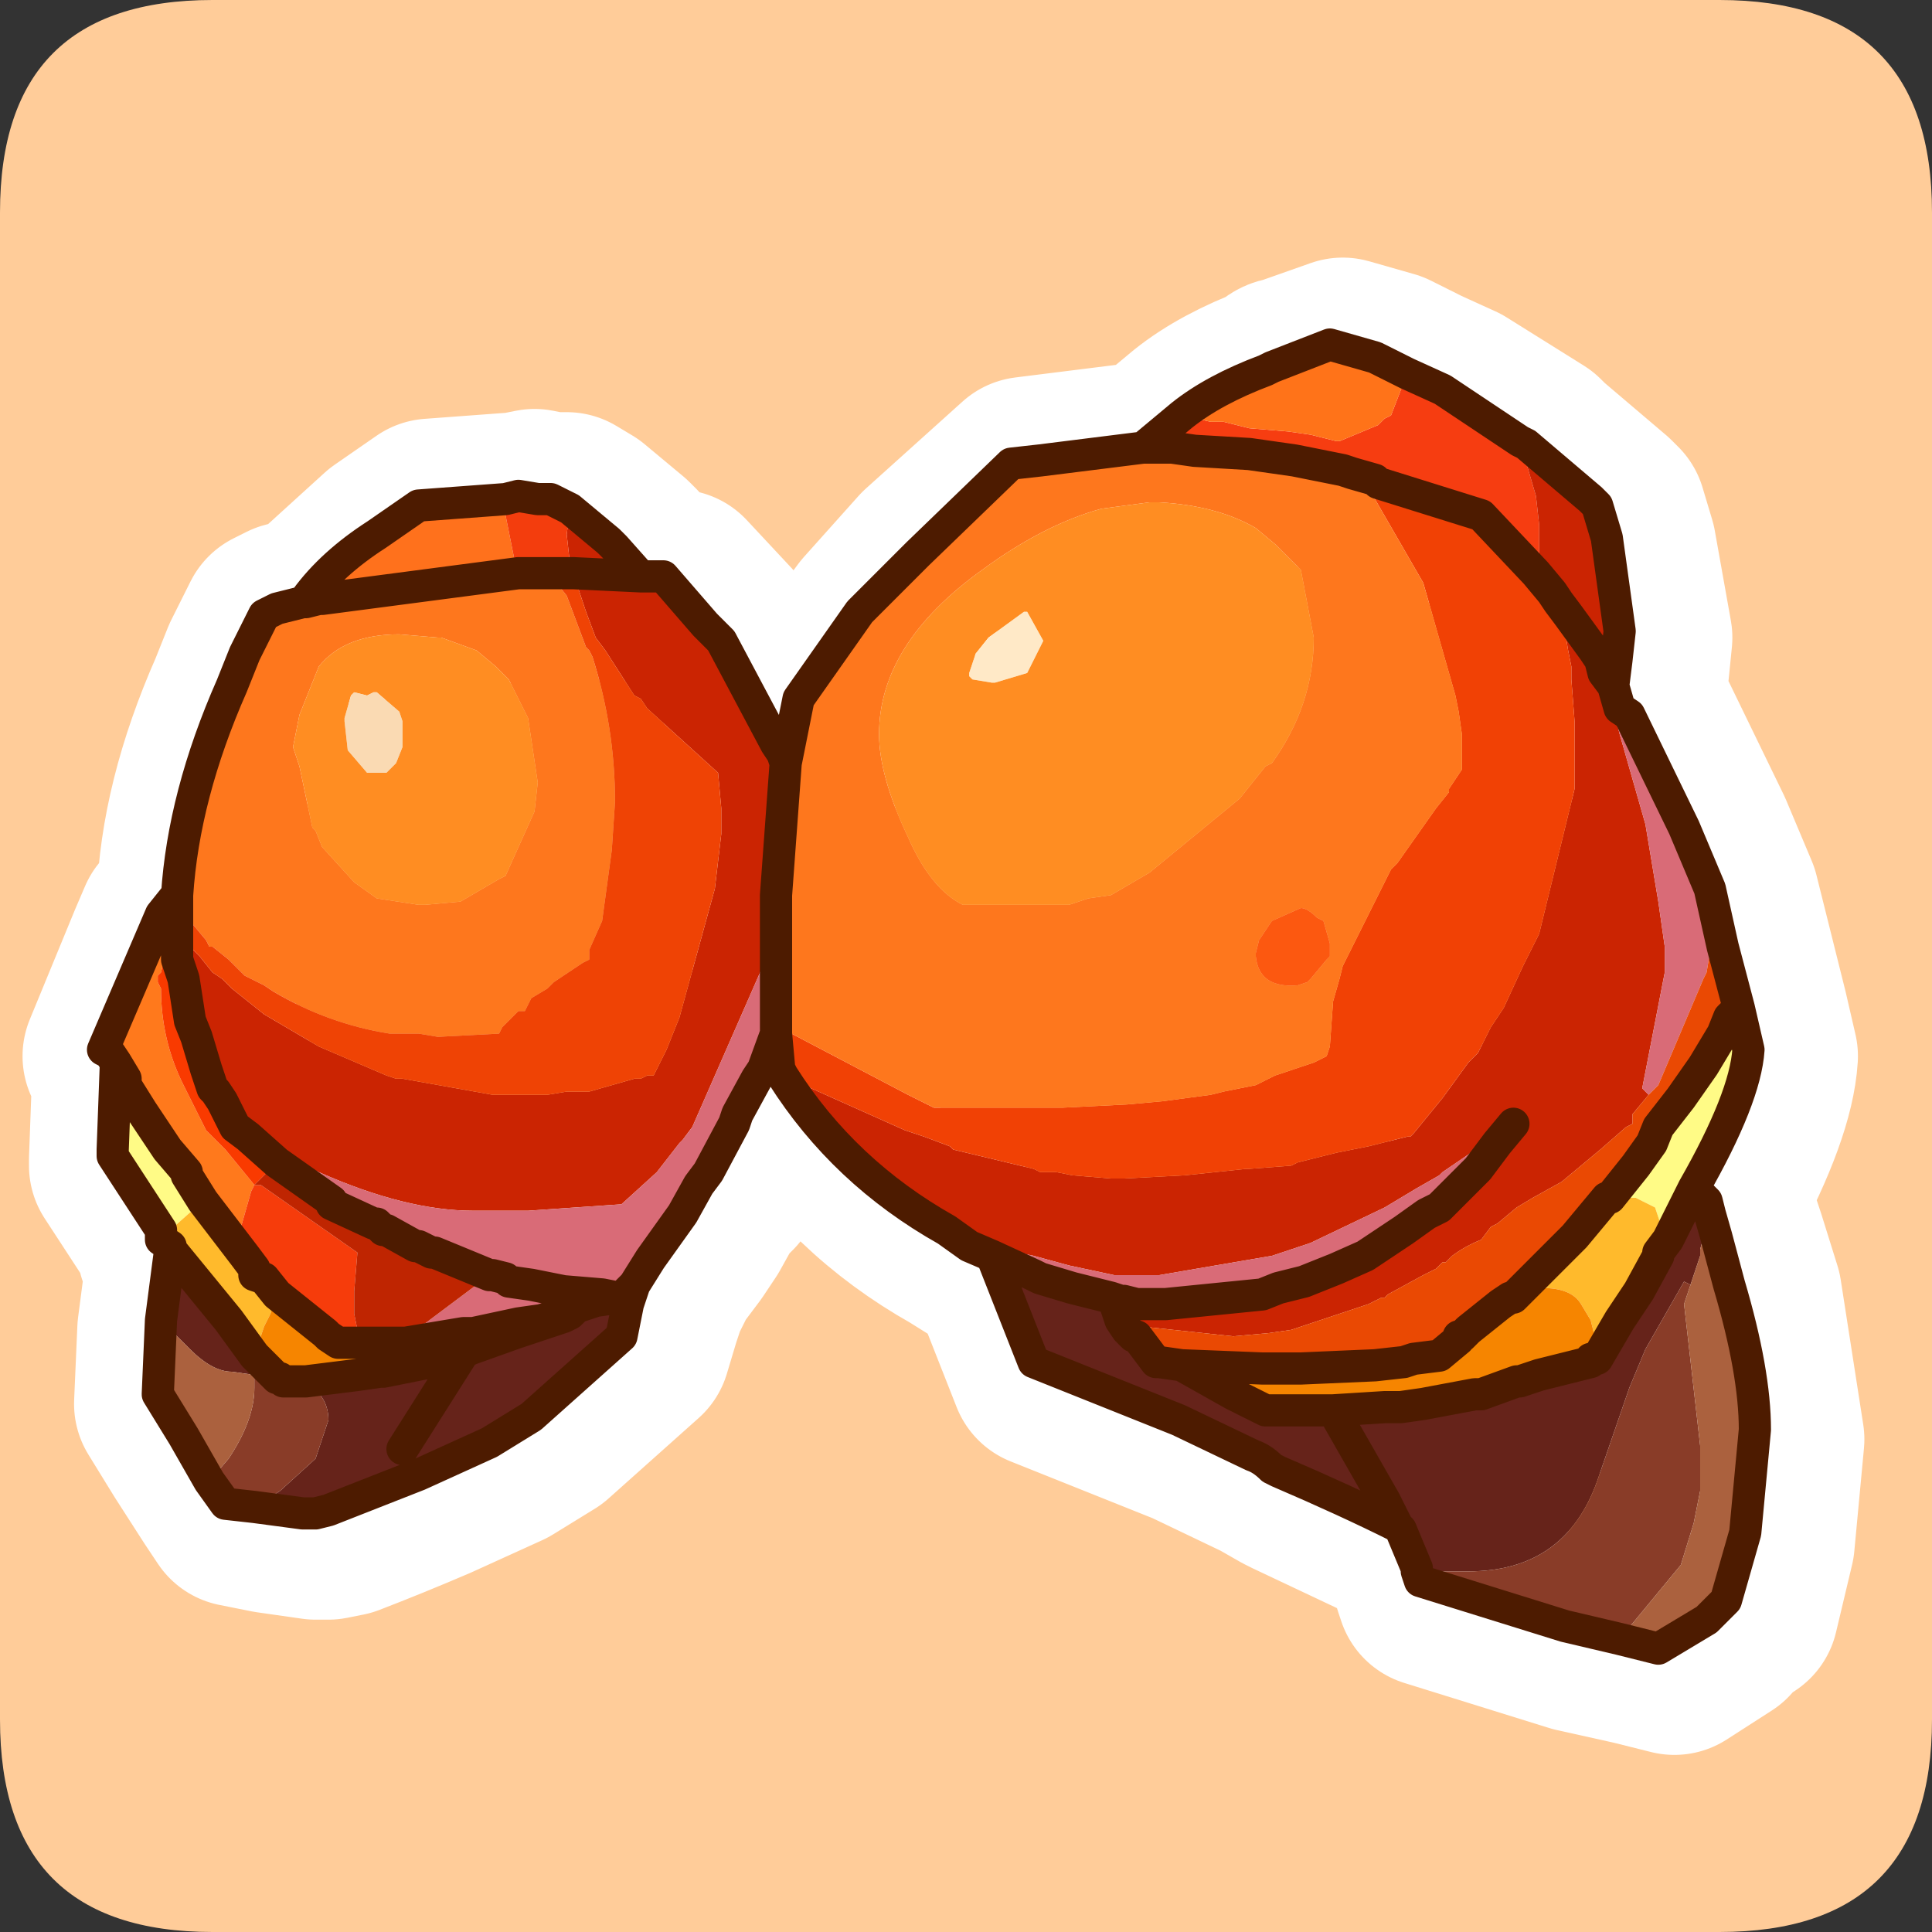 <?xml version="1.0" encoding="UTF-8" standalone="no"?>
<svg xmlns:ffdec="https://www.free-decompiler.com/flash" xmlns:xlink="http://www.w3.org/1999/xlink" ffdec:objectType="frame" height="30.0px" width="30.0px" xmlns="http://www.w3.org/2000/svg">
  <rect width="100%" height="100%" fill="#333333" stroke="none"/>
  <g transform="matrix(1.0, 0.0, 0.0, 1.0, 0.0, 0.0)">
    <use ffdec:characterId="1" height="30.0" transform="matrix(1.0, 0.0, 0.0, 1.0, 0.0, 0.0)" width="30.0" xlink:href="#shape0"/>
  </g>
  <defs>
    <g id="shape0" transform="matrix(1.0, 0.0, 0.0, 1.0, 0.0, 0.0)">
      <path d="M0.0 0.0 L30.0 0.0 30.0 30.0 0.0 30.0 0.0 0.0" fill="#33cc66" fill-opacity="0.0" fill-rule="evenodd" stroke="none"/>
      <path d="M26.7 0.0 Q30.0 0.0 30.0 3.3 L30.0 26.7 Q30.0 30.0 26.7 30.0 L3.3 30.0 Q0.0 30.0 0.0 26.7 L0.0 3.3 Q0.0 0.0 3.3 0.0 L26.7 0.0" fill="#ffcc99" fill-rule="evenodd" stroke="none"/>
      <path d="M22.6 6.2 L23.8 6.95 23.9 7.05 24.9 7.9 25.0 8.0 25.15 8.5 25.4 9.9 25.35 10.4 25.3 10.8 25.4 11.1 25.5 11.25 26.35 13.0 26.75 13.95 27.2 15.75 27.35 16.4 Q27.3 17.2 26.55 18.6 L26.7 18.75 26.75 19.0 26.85 19.3 27.1 20.1 27.45 22.35 27.3 23.95 27.05 25.0 26.75 25.2 26.7 25.3 26.0 25.75 25.4 25.6 24.5 25.4 22.25 24.7 22.2 24.55 22.2 24.5 21.95 23.9 21.9 23.85 20.1 23.0 20.0 22.95 19.65 22.75 18.5 22.2 16.25 21.3 15.6 19.65 15.3 19.5 14.9 19.25 Q13.3 18.35 12.4 16.85 L12.35 16.75 12.25 16.2 12.05 16.75 11.95 16.9 11.65 17.45 11.6 17.55 11.25 18.35 11.05 18.55 10.8 19.0 10.6 19.3 10.3 19.7 10.1 20.1 10.0 20.4 9.85 20.9 8.45 22.15 7.8 22.55 6.7 23.05 Q6.0 23.35 5.35 23.6 L5.1 23.65 4.9 23.65 4.2 23.55 3.7 23.45 3.5 23.15 3.05 22.45 2.65 21.8 2.7 20.65 2.85 19.5 2.7 19.4 2.7 19.25 1.95 18.1 1.95 18.0 2.0 16.65 1.9 16.5 1.85 16.4 2.55 14.7 2.7 14.35 2.95 14.05 3.0 14.0 Q3.05 12.5 3.8 10.8 L4.0 10.3 4.3 9.7 4.5 9.6 4.9 9.5 4.95 9.45 6.05 8.45 6.7 8.0 8.05 7.9 8.3 7.85 8.55 7.9 8.8 7.9 9.05 8.05 9.65 8.55 9.75 8.65 10.15 9.1 10.5 9.1 11.2 9.85 11.4 10.1 12.25 11.65 12.4 11.85 12.45 12.0 12.6 11.0 13.6 9.65 14.45 8.7 15.95 7.35 16.35 7.3 17.95 7.1 18.55 6.6 Q19.05 6.2 19.85 5.9 19.9 5.8 20.0 5.8 L20.85 5.5 21.55 5.7 22.05 5.95 22.6 6.2 M17.95 7.1 L18.15 7.1 18.4 7.1 18.8 7.15 19.6 7.2 20.3 7.3 21.05 7.45 21.25 7.5 21.55 7.55 21.6 7.65 23.2 8.1 24.1 9.05 24.3 9.3 24.4 9.5 24.55 9.7 24.95 10.25 25.05 10.4 25.1 10.6 25.3 10.8 M23.7 17.55 L23.45 17.9 23.3 18.1 23.15 18.3 22.7 18.7 22.6 18.85 22.55 18.9 22.4 19.0 22.0 19.25 21.4 19.65 20.95 19.85 20.45 20.05 20.1 20.15 19.8 20.25 18.35 20.4 17.95 20.4 17.85 20.4 17.65 20.35 17.5 20.35 17.65 20.65 17.75 20.8 17.8 20.9 17.85 20.9 18.15 21.3 18.25 21.3 18.55 21.35 19.8 21.4 20.05 21.4 20.35 21.4 20.4 21.4 21.55 21.35 22.0 21.3 22.15 21.25 22.55 21.2 22.85 20.95 22.85 20.9 22.95 20.9 23.05 20.8 23.55 20.4 23.65 20.3 23.7 20.3 23.9 20.1 24.55 19.45 24.7 19.3 25.15 18.7 25.2 18.7 25.6 18.25 25.9 17.9 26.0 17.65 26.3 17.2 26.65 16.7 26.95 16.2 27.1 15.95 27.2 15.75 M26.55 18.6 L26.1 19.4 26.0 19.6 26.0 19.65 25.65 20.2 25.4 20.65 25.0 21.25 24.9 21.25 24.9 21.3 24.15 21.5 23.8 21.6 23.75 21.6 23.2 21.8 23.1 21.8 22.35 21.95 21.95 22.0 21.75 22.0 20.9 22.05 21.75 23.4 21.9 23.85 M10.15 9.1 L9.1 9.05 8.85 9.05 8.7 9.05 8.6 9.05 8.5 9.05 8.3 9.05 5.2 9.45 5.15 9.45 4.95 9.5 4.9 9.5 M2.0 16.65 L2.15 16.9 2.15 16.95 2.45 17.4 2.8 18.0 3.1 18.35 3.1 18.4 3.35 18.75 4.0 19.65 4.2 19.9 4.3 20.0 4.5 20.25 5.3 20.85 5.35 20.9 5.45 21.0 5.55 21.0 5.7 21.0 5.85 21.0 6.1 21.0 6.15 21.0 6.55 21.0 7.15 20.9 7.4 20.85 7.55 20.85 8.3 20.7 8.6 20.65 Q8.7 20.6 8.95 20.5 L9.05 20.5 9.15 20.45 9.5 20.35 9.8 20.3 9.55 20.25 8.95 20.2 8.45 20.1 8.1 20.05 8.05 20.0 7.85 19.9 7.8 19.9 6.9 19.6 6.7 19.5 6.65 19.5 6.2 19.25 6.15 19.25 5.4 18.85 5.4 18.75 4.5 18.15 4.1 17.8 3.85 17.65 3.75 17.45 3.7 17.35 3.65 17.25 3.6 17.1 3.55 17.05 3.4 16.75 3.25 16.25 3.15 16.0 3.05 15.35 3.0 15.05 3.0 14.85 3.0 14.7 3.0 14.6 3.0 14.4 3.0 14.2 3.0 14.0 M6.5 22.65 L7.4 21.1 6.9 21.3 6.65 21.35 6.15 21.45 6.1 21.45 5.75 21.5 4.95 21.6 4.9 21.6 4.6 21.6 4.55 21.55 4.5 21.55 4.45 21.5 4.2 21.2 3.75 20.65 2.85 19.55 2.85 19.5 M10.1 20.1 L9.9 20.25 9.9 20.3 9.8 20.3 9.9 20.25 M9.05 20.5 L8.95 20.6 8.65 20.7 8.25 20.85 7.5 21.05 7.4 21.1 M12.25 16.2 L12.25 16.05 12.25 15.15 12.25 14.75 12.25 14.0 12.45 12.0 M15.6 19.65 L16.25 19.9 16.35 20.0 16.85 20.15 17.45 20.3 17.65 20.35 17.7 20.35 17.85 20.4 M20.9 22.05 L20.8 22.05 20.5 22.05 20.35 22.05 20.2 22.05 19.85 22.05 19.4 21.8 18.55 21.35 M17.45 20.3 L17.5 20.35" fill="none" stroke="#ffffff" stroke-linecap="round" stroke-linejoin="round" stroke-width="3.0"/>
      <path d="M21.85 5.8 L22.4 6.05 23.6 6.85 23.85 7.7 23.9 8.15 23.9 8.65 23.9 8.7 23.85 8.9 23.0 8.0 21.4 7.5 21.35 7.45 21.0 7.35 20.85 7.3 20.1 7.15 19.4 7.05 18.55 7.0 18.2 6.95 17.95 6.95 17.75 6.95 18.35 6.45 18.8 6.55 18.85 6.55 19.0 6.55 19.4 6.65 20.0 6.7 20.35 6.75 20.75 6.85 20.8 6.85 21.4 6.6 21.5 6.5 21.6 6.45 21.85 5.8" fill="#f63d11" fill-rule="evenodd" stroke="none"/>
      <path d="M23.6 6.85 L23.7 6.9 24.7 7.75 24.8 7.85 24.95 8.35 25.15 9.8 25.1 10.25 25.05 10.65 25.15 11.0 25.3 11.1 25.1 11.2 25.15 11.4 25.55 12.8 25.75 14.0 25.85 14.7 25.85 14.75 25.85 15.1 25.5 16.9 25.6 17.0 25.35 17.3 25.35 17.45 25.25 17.5 24.85 17.85 24.25 18.35 23.8 18.6 23.55 18.75 23.25 19.0 23.15 19.05 23.0 19.25 Q22.75 19.35 22.55 19.5 L22.45 19.6 22.4 19.6 22.3 19.7 22.1 19.8 21.55 20.1 21.5 20.15 21.45 20.15 21.25 20.25 21.1 20.3 20.2 20.6 20.05 20.65 19.7 20.7 19.15 20.75 17.75 20.6 17.65 20.55 17.4 20.5 17.4 20.2 17.65 20.25 17.75 20.25 18.1 20.25 19.6 20.1 19.85 20.0 20.25 19.9 20.75 19.7 21.2 19.5 21.8 19.1 22.15 18.85 22.35 18.75 22.4 18.7 22.5 18.6 22.95 18.15 23.1 17.95 23.25 17.75 23.5 17.45 22.4 18.2 22.35 18.25 22.0 18.45 21.5 18.75 20.35 19.3 19.75 19.5 18.0 19.8 17.45 19.8 17.4 19.8 17.3 19.8 16.6 19.65 16.05 19.5 15.35 19.35 14.7 19.1 Q13.1 18.2 12.15 16.7 L14.05 17.55 14.35 17.65 14.75 17.8 14.8 17.85 16.05 18.15 16.15 18.2 16.4 18.2 16.65 18.25 17.25 18.3 17.45 18.3 18.4 18.25 19.35 18.15 19.4 18.15 20.05 18.1 20.15 18.05 20.55 17.95 20.75 17.9 21.0 17.85 21.25 17.8 21.85 17.65 21.9 17.65 21.95 17.6 22.4 17.05 22.8 16.5 22.95 16.35 23.05 16.15 23.15 15.95 23.35 15.65 23.65 15.0 23.9 14.5 24.45 12.25 24.45 11.65 24.45 11.2 24.4 10.55 24.4 10.35 24.35 10.1 24.3 9.8 24.25 9.55 24.2 9.35 24.1 9.2 23.85 8.9 23.9 8.7 23.9 8.65 23.9 8.15 23.85 7.7 23.6 6.85 M8.85 7.9 L9.45 8.4 9.55 8.5 9.95 8.95 10.3 8.95 10.95 9.7 11.2 9.95 12.05 11.55 12.15 11.7 12.2 11.85 12.05 13.9 12.05 14.6 12.0 14.65 10.75 17.5 10.6 17.7 10.55 17.75 10.2 18.2 9.65 18.7 8.2 18.8 7.35 18.8 Q6.3 18.8 4.95 18.2 L4.4 17.95 3.85 17.65 3.65 17.5 3.55 17.3 3.5 17.2 3.45 17.1 3.35 16.95 3.3 16.9 3.2 16.6 3.05 16.1 2.95 15.85 2.85 15.2 2.75 14.9 2.75 14.7 2.75 14.55 2.85 14.6 3.0 14.75 3.1 14.85 3.3 15.1 3.45 15.2 3.6 15.35 3.85 15.55 4.1 15.75 4.95 16.25 6.0 16.7 6.15 16.75 6.25 16.75 7.65 17.0 7.8 17.0 8.25 17.0 8.4 17.0 8.5 17.0 8.8 16.95 9.15 16.95 9.85 16.75 9.95 16.75 10.05 16.7 10.15 16.7 10.35 16.3 10.55 15.8 11.1 13.8 11.2 12.95 11.2 12.8 11.2 12.55 11.15 12.0 10.05 11.0 9.95 10.85 9.85 10.8 9.4 10.1 9.25 9.9 9.1 9.5 8.9 8.9 8.85 8.75 8.8 8.3 8.85 7.9 M25.05 10.65 L24.9 10.45 24.85 10.25 24.75 10.1 24.35 9.55 24.2 9.35 24.35 9.55 24.75 10.1 24.85 10.25 24.9 10.45 25.05 10.65 M8.9 8.9 L9.95 8.95 8.9 8.9" fill="#cb2402" fill-rule="evenodd" stroke="none"/>
      <path d="M12.15 16.7 L12.1 16.6 12.05 16.05 12.05 15.9 12.1 15.95 14.1 17.0 14.5 17.2 14.8 17.2 14.9 17.2 15.3 17.2 16.0 17.2 16.05 17.2 16.25 17.2 16.5 17.2 17.5 17.15 18.05 17.1 18.8 17.0 19.0 16.95 19.25 16.9 19.5 16.85 19.8 16.7 20.4 16.5 20.6 16.4 20.65 16.25 20.7 15.55 20.8 15.2 20.85 15.0 20.9 14.9 21.35 14.0 21.6 13.5 21.7 13.4 22.3 12.55 22.5 12.3 22.5 12.25 22.7 11.95 22.7 11.4 22.65 11.05 22.6 10.8 22.1 9.05 21.35 7.75 21.0 7.35 21.35 7.45 21.4 7.5 23.0 8.0 23.85 8.9 24.1 9.2 24.2 9.35 24.25 9.55 24.3 9.8 24.35 10.1 24.4 10.35 24.4 10.55 24.45 11.2 24.45 11.65 24.45 12.25 23.9 14.5 23.65 15.0 23.35 15.65 23.15 15.95 23.05 16.15 22.95 16.35 22.8 16.5 22.4 17.05 21.95 17.6 21.9 17.65 21.85 17.65 21.25 17.8 21.0 17.85 20.75 17.9 20.55 17.95 20.15 18.05 20.05 18.1 19.4 18.15 19.35 18.15 18.4 18.25 17.45 18.3 17.25 18.3 16.65 18.25 16.4 18.2 16.15 18.2 16.05 18.15 14.8 17.85 14.75 17.8 14.35 17.65 14.05 17.55 12.15 16.7" fill="#f14105" fill-rule="evenodd" stroke="none"/>
      <path d="M2.75 13.9 Q2.85 12.35 3.6 10.65 L3.8 10.15 4.1 9.55 4.3 9.45 4.7 9.35 4.75 9.35 4.95 9.3 5.0 9.3 8.05 8.9 8.3 8.9 8.4 8.9 8.5 8.9 8.6 9.0 8.8 9.25 9.1 10.05 9.15 10.1 9.2 10.2 Q9.55 11.3 9.55 12.45 L9.5 13.2 9.35 14.3 9.15 14.75 9.15 14.9 9.05 14.95 8.6 15.25 8.5 15.35 8.25 15.5 8.15 15.7 8.05 15.7 7.8 15.95 7.75 16.05 6.8 16.1 6.5 16.05 6.1 16.05 6.05 16.05 Q5.1 15.9 4.25 15.4 L4.1 15.3 3.8 15.15 3.55 14.9 3.3 14.7 3.25 14.7 3.2 14.6 2.95 14.3 2.95 14.25 2.75 14.05 2.75 13.9 M12.2 11.85 L12.4 10.85 13.35 9.5 14.25 8.6 15.7 7.2 16.15 7.15 17.75 6.95 17.95 6.95 18.2 6.95 18.55 7.0 19.4 7.05 20.1 7.15 20.85 7.3 21.0 7.35 21.35 7.75 22.1 9.05 22.6 10.8 22.65 11.05 22.7 11.4 22.7 11.95 22.5 12.25 22.5 12.3 22.3 12.55 21.7 13.4 21.6 13.5 21.35 14.0 20.9 14.9 20.85 15.0 20.8 15.2 20.7 15.55 20.65 16.25 20.6 16.4 20.4 16.5 19.8 16.7 19.5 16.85 19.25 16.9 19.0 16.95 18.8 17.0 18.05 17.1 17.5 17.15 16.5 17.2 16.25 17.2 16.05 17.2 16.0 17.2 15.3 17.2 14.9 17.2 14.8 17.2 14.5 17.2 14.1 17.0 12.1 15.95 12.05 15.9 12.05 15.0 12.05 14.6 12.05 13.9 12.2 11.85 M15.25 8.85 Q13.65 10.0 13.65 11.4 13.65 12.05 14.1 13.0 14.45 13.8 14.95 14.05 L15.25 14.05 15.35 14.05 15.7 14.05 16.5 14.05 16.6 14.05 16.9 13.95 17.25 13.9 17.85 13.55 19.25 12.4 19.65 11.9 19.75 11.85 Q20.4 10.95 20.4 9.9 L20.2 8.85 19.8 8.45 19.5 8.2 Q18.9 7.85 18.0 7.8 L17.85 7.8 17.1 7.9 Q16.2 8.15 15.25 8.85 M4.95 10.35 L4.65 11.1 4.55 11.6 4.65 11.9 4.85 12.85 4.9 12.9 5.0 13.15 5.5 13.7 5.85 13.95 6.5 14.05 6.6 14.05 7.15 14.0 7.75 13.65 7.85 13.6 8.3 12.6 8.35 12.15 8.2 11.15 7.9 10.55 7.7 10.35 7.4 10.1 6.85 9.9 6.8 9.9 6.2 9.85 Q5.35 9.85 4.95 10.35 M20.45 14.25 Q20.3 14.1 20.2 14.1 L19.75 14.3 19.55 14.6 19.5 14.8 19.5 14.85 Q19.55 15.35 20.15 15.3 L20.3 15.25 20.35 15.2 20.6 14.9 20.65 14.85 20.65 14.65 20.55 14.3 20.45 14.25" fill="#fe771d" fill-rule="evenodd" stroke="none"/>
      <path d="M25.3 11.1 L26.15 12.85 26.55 13.8 26.75 14.7 26.55 14.75 26.55 14.8 26.5 15.1 26.45 15.2 25.75 16.85 25.6 17.0 25.5 16.9 25.85 15.1 25.85 14.75 25.85 14.7 25.75 14.0 25.55 12.8 25.15 11.4 25.1 11.2 25.3 11.1 M15.4 19.5 L15.05 19.35 14.7 19.1 15.35 19.35 16.05 19.5 16.6 19.65 17.3 19.8 17.4 19.8 17.45 19.8 18.0 19.8 19.75 19.5 20.35 19.3 21.5 18.75 22.0 18.45 22.35 18.25 22.4 18.2 23.5 17.45 23.25 17.75 23.1 17.95 22.95 18.15 22.5 18.6 22.4 18.7 22.35 18.75 22.15 18.85 21.8 19.1 21.2 19.5 20.75 19.7 20.25 19.9 19.85 20.0 19.6 20.1 18.1 20.25 17.75 20.25 17.65 20.25 17.45 20.2 17.4 20.2 17.25 20.15 16.65 20.0 16.15 19.85 16.05 19.8 15.4 19.5 M12.05 16.05 L11.85 16.6 11.75 16.75 11.45 17.3 11.4 17.45 11.0 18.2 10.85 18.4 10.6 18.85 10.35 19.2 10.1 19.55 9.85 19.95 9.7 20.1 9.6 20.15 9.35 20.1 8.75 20.05 8.25 19.95 7.9 19.9 7.85 19.85 7.65 19.8 7.6 19.8 7.65 19.8 7.85 19.85 7.9 19.9 8.25 19.95 8.75 20.05 9.35 20.1 9.6 20.15 9.25 20.2 8.95 20.3 8.85 20.4 8.75 20.4 8.4 20.5 8.05 20.55 7.35 20.7 7.2 20.7 6.9 20.75 6.3 20.85 5.95 20.85 5.9 20.85 5.6 20.85 5.6 20.8 5.9 20.75 6.6 20.55 7.6 19.8 6.75 19.45 6.7 19.45 6.5 19.35 6.45 19.35 6.0 19.1 5.95 19.1 5.85 19.0 5.8 19.0 5.15 18.7 5.15 18.65 4.3 18.05 3.85 17.65 4.4 17.95 4.95 18.2 Q6.3 18.8 7.35 18.8 L8.2 18.8 9.65 18.7 10.2 18.2 10.55 17.75 10.6 17.7 10.75 17.5 12.0 14.65 12.05 14.6 12.05 15.0 12.05 15.9 12.05 16.05" fill="#d96b77" fill-rule="evenodd" stroke="none"/>
      <path d="M26.75 14.7 L27.0 15.65 26.85 15.8 26.75 16.05 26.45 16.55 26.1 17.05 25.75 17.5 25.65 17.75 25.4 18.1 25.0 18.6 24.95 18.6 24.45 19.2 24.35 19.3 23.7 19.95 23.5 20.15 23.45 20.15 23.3 20.25 22.8 20.65 22.7 20.75 22.65 20.75 22.65 20.8 22.35 21.05 21.95 21.1 21.8 21.15 21.35 21.2 20.2 21.25 20.15 21.25 19.8 21.25 19.6 21.25 18.35 21.2 18.0 21.15 17.95 21.15 17.65 20.75 17.6 20.75 17.5 20.65 17.4 20.5 17.65 20.55 17.75 20.6 19.15 20.75 19.7 20.7 20.05 20.65 20.2 20.6 21.1 20.3 21.25 20.25 21.45 20.15 21.5 20.15 21.55 20.1 22.1 19.8 22.3 19.7 22.4 19.6 22.45 19.6 22.55 19.5 Q22.75 19.35 23.0 19.25 L23.15 19.05 23.25 19.0 23.55 18.75 23.8 18.6 24.25 18.35 24.85 17.85 25.25 17.5 25.35 17.45 25.35 17.3 25.6 17.0 25.75 16.85 26.45 15.2 26.5 15.1 26.55 14.8 26.55 14.75 26.75 14.7" fill="#ea4903" fill-rule="evenodd" stroke="none"/>
      <path d="M27.15 16.3 Q27.1 17.05 26.3 18.45 L25.9 19.25 25.75 19.45 25.85 19.2 25.7 18.75 25.4 18.6 25.3 18.6 25.1 18.65 25.0 18.6 25.4 18.1 25.65 17.75 25.75 17.5 26.1 17.05 26.45 16.55 26.75 16.05 27.15 16.3 M2.5 19.25 L2.5 19.1 1.75 17.95 1.75 17.85 1.8 16.5 1.95 16.75 1.95 16.85 2.2 17.25 2.6 17.85 2.9 18.2 2.9 18.25 3.15 18.65 2.7 19.05 2.6 19.05 2.5 19.25" fill="#fffb86" fill-rule="evenodd" stroke="none"/>
      <path d="M2.65 19.35 L2.5 19.25 2.6 19.05 2.7 19.05 3.15 18.65 3.8 19.5 3.95 19.7 3.95 19.8 4.1 19.85 4.3 20.1 4.2 20.4 4.1 20.6 3.95 21.05 3.55 20.5 2.65 19.4 2.65 19.35 M23.7 19.95 L24.35 19.3 24.45 19.2 24.95 18.6 25.0 18.6 25.1 18.65 25.3 18.6 25.4 18.6 25.7 18.75 25.85 19.2 25.75 19.45 25.75 19.5 25.45 20.05 25.15 20.5 24.8 21.1 24.7 21.1 24.75 20.75 24.75 20.7 24.7 20.5 24.55 20.25 Q24.4 20.0 23.95 20.0 L23.8 20.0 23.7 19.95" fill="#ffba2c" fill-rule="evenodd" stroke="none"/>
      <path d="M26.3 18.45 L26.5 18.65 26.55 18.85 26.4 19.4 26.4 19.5 26.25 19.95 26.15 19.9 25.55 20.95 25.3 21.55 24.8 23.0 Q24.3 24.4 22.8 24.4 L22.1 24.4 22.0 24.35 21.75 23.75 21.7 23.7 Q20.9 23.3 19.85 22.85 L19.75 22.8 Q19.6 22.65 19.45 22.6 L18.3 22.05 16.05 21.15 15.4 19.5 16.05 19.8 16.15 19.85 16.65 20.0 17.25 20.15 17.3 20.2 17.4 20.5 17.3 20.2 17.25 20.15 17.4 20.2 17.45 20.2 17.65 20.25 17.4 20.2 17.4 20.5 17.5 20.65 17.6 20.75 17.65 20.75 17.95 21.15 18.0 21.15 18.35 21.2 19.15 21.65 19.65 21.9 20.0 21.9 20.15 21.9 20.3 21.9 20.6 21.9 20.7 21.9 21.5 21.85 21.75 21.85 22.1 21.8 22.9 21.65 23.0 21.65 23.55 21.45 23.6 21.45 23.9 21.35 24.7 21.15 24.7 21.1 24.8 21.1 25.15 20.5 25.45 20.05 25.75 19.5 25.75 19.45 25.9 19.25 26.3 18.45 M9.85 19.95 L9.75 20.25 9.65 20.75 8.25 22.0 7.6 22.4 6.5 22.9 5.1 23.45 4.9 23.5 4.7 23.5 3.95 23.4 4.35 23.15 4.9 22.65 5.1 22.05 Q5.1 21.65 4.7 21.45 L4.75 21.45 5.55 21.35 5.9 21.3 5.95 21.3 6.45 21.2 6.7 21.15 7.2 21.0 7.3 20.95 8.0 20.7 8.45 20.55 8.4 20.5 8.75 20.4 8.85 20.4 8.95 20.3 9.25 20.2 9.6 20.15 9.7 20.1 9.85 19.95 M2.5 20.5 L2.65 19.35 2.65 19.4 3.55 20.5 3.95 21.05 4.25 21.35 4.2 21.35 3.95 21.35 3.6 21.3 Q3.3 21.3 2.95 20.95 L2.5 20.5 M21.7 23.7 L21.5 23.3 20.7 21.9 21.5 23.3 21.7 23.7 M9.6 20.15 L9.7 20.15 9.7 20.1 9.7 20.15 9.6 20.15 M8.45 20.55 L8.75 20.45 8.85 20.4 8.75 20.45 8.45 20.55 M6.25 22.5 L7.2 21.0 6.25 22.5 M17.4 20.2 L17.3 20.2 17.4 20.2" fill="#66231a" fill-rule="evenodd" stroke="none"/>
      <path d="M25.15 25.45 L24.3 25.25 22.05 24.55 22.0 24.4 22.1 24.4 22.8 24.4 Q24.3 24.4 24.8 23.0 L25.3 21.55 25.55 20.95 26.15 19.9 26.25 19.95 26.15 20.25 26.4 22.45 26.4 23.15 26.3 23.65 26.1 24.3 25.15 25.45 M3.95 23.4 L3.5 23.35 3.25 23.0 3.55 22.65 Q3.95 22.05 3.95 21.55 L3.95 21.35 4.2 21.35 4.25 21.35 4.3 21.4 4.35 21.4 4.4 21.45 4.7 21.45 Q5.1 21.65 5.1 22.05 L4.9 22.65 4.35 23.15 3.95 23.4" fill="#893c28" fill-rule="evenodd" stroke="none"/>
      <path d="M26.55 18.85 L26.65 19.2 26.85 19.95 Q27.25 21.3 27.25 22.2 L27.1 23.8 26.8 24.85 26.55 25.1 26.5 25.15 25.75 25.6 25.15 25.45 26.1 24.3 26.3 23.65 26.4 23.15 26.4 22.45 26.15 20.25 26.25 19.95 26.4 19.5 26.4 19.4 26.55 18.85 M3.25 23.0 L2.85 22.3 2.45 21.65 2.5 20.5 2.95 20.95 Q3.3 21.3 3.6 21.3 L3.95 21.35 3.95 21.55 Q3.95 22.05 3.55 22.65 L3.25 23.0" fill="#ab613e" fill-rule="evenodd" stroke="none"/>
      <path d="M18.35 21.2 L19.6 21.25 19.8 21.25 20.15 21.25 20.2 21.25 21.35 21.2 21.8 21.15 21.95 21.1 22.35 21.05 22.65 20.8 22.65 20.75 22.7 20.75 22.8 20.65 23.3 20.25 23.45 20.15 23.5 20.15 23.7 19.95 23.8 20.0 23.95 20.0 Q24.4 20.0 24.55 20.25 L24.7 20.5 24.75 20.7 24.75 20.75 24.7 21.1 24.7 21.15 23.9 21.35 23.6 21.45 23.55 21.45 23.0 21.65 22.9 21.65 22.1 21.8 21.75 21.85 21.5 21.85 20.7 21.9 20.6 21.9 20.3 21.9 20.15 21.9 20.0 21.9 19.65 21.9 19.15 21.65 18.35 21.2 M4.3 20.1 L5.05 20.7 5.1 20.75 5.25 20.85 5.35 20.85 5.5 20.85 5.6 20.85 5.9 20.85 5.95 20.85 6.3 20.85 6.9 20.75 7.2 20.7 7.35 20.7 8.05 20.55 8.4 20.5 8.45 20.55 8.0 20.7 7.3 20.95 7.2 21.0 6.7 21.15 6.45 21.2 5.95 21.3 5.9 21.3 5.55 21.35 4.75 21.45 4.7 21.45 4.4 21.45 4.35 21.4 4.3 21.4 4.25 21.35 3.95 21.05 4.1 20.6 4.2 20.4 4.3 20.1" fill="#f68500" fill-rule="evenodd" stroke="none"/>
      <path d="M18.35 6.45 Q18.85 6.05 19.65 5.75 L19.75 5.7 20.65 5.35 21.35 5.55 21.85 5.8 21.6 6.45 21.5 6.5 21.4 6.6 20.8 6.85 20.75 6.85 20.35 6.75 20.0 6.7 19.4 6.65 19.0 6.55 18.85 6.55 18.8 6.55 18.35 6.45" fill="#ff7319" fill-rule="evenodd" stroke="none"/>
      <path d="M15.95 9.5 L15.9 9.5 15.35 9.9 15.15 10.15 15.05 10.45 15.05 10.5 15.1 10.55 15.4 10.6 15.45 10.6 15.95 10.45 16.2 9.95 15.95 9.5 M15.25 8.85 Q16.2 8.15 17.1 7.9 L17.85 7.8 18.0 7.8 Q18.9 7.85 19.5 8.2 L19.8 8.45 20.2 8.85 20.4 9.9 Q20.4 10.95 19.75 11.85 L19.65 11.9 19.25 12.4 17.85 13.55 17.25 13.9 16.9 13.95 16.6 14.05 16.5 14.05 15.7 14.05 15.35 14.05 15.25 14.05 14.95 14.05 Q14.45 13.8 14.1 13.0 13.65 12.05 13.65 11.4 13.65 10.0 15.25 8.85 M5.85 10.75 L5.8 10.75 5.7 10.8 5.5 10.75 5.45 10.8 5.35 11.15 5.35 11.2 5.4 11.65 5.7 12.0 5.85 12.0 6.0 12.0 6.15 11.85 6.25 11.6 6.25 11.45 6.25 11.2 6.2 11.05 5.85 10.75 M4.95 10.35 Q5.35 9.85 6.2 9.85 L6.8 9.9 6.85 9.9 7.4 10.1 7.7 10.35 7.9 10.55 8.2 11.15 8.35 12.15 8.3 12.6 7.85 13.6 7.75 13.65 7.15 14.0 6.6 14.05 6.5 14.05 5.85 13.95 5.5 13.7 5.0 13.15 4.9 12.9 4.85 12.85 4.65 11.9 4.55 11.6 4.65 11.1 4.95 10.35" fill="#ff8d22" fill-rule="evenodd" stroke="none"/>
      <path d="M15.95 9.5 L16.2 9.95 15.95 10.45 15.45 10.6 15.4 10.6 15.1 10.55 15.05 10.5 15.05 10.45 15.15 10.15 15.35 9.9 15.9 9.5 15.95 9.5" fill="#ffe9c7" fill-rule="evenodd" stroke="none"/>
      <path d="M4.75 9.3 Q5.15 8.75 5.85 8.3 L6.5 7.85 7.85 7.75 7.85 8.0 8.0 8.75 8.0 8.8 8.05 8.9 5.0 9.3 4.95 9.3 4.75 9.35 4.75 9.3" fill="#ff711c" fill-rule="evenodd" stroke="none"/>
      <path d="M5.85 10.75 L6.2 11.05 6.25 11.2 6.25 11.45 6.25 11.6 6.15 11.85 6.0 12.0 5.85 12.0 5.7 12.0 5.4 11.65 5.35 11.2 5.35 11.15 5.45 10.8 5.5 10.75 5.7 10.8 5.8 10.75 5.85 10.75" fill="#fadab3" fill-rule="evenodd" stroke="none"/>
      <path d="M7.85 7.75 L8.05 7.7 8.35 7.75 8.55 7.75 8.85 7.9 8.8 8.3 8.85 8.75 8.9 8.9 8.6 8.9 8.5 8.9 8.4 8.9 8.3 8.9 8.05 8.9 8.0 8.8 8.0 8.75 7.85 8.0 7.85 7.75" fill="#f33d0d" fill-rule="evenodd" stroke="none"/>
      <path d="M8.5 8.9 L8.6 8.9 8.9 8.9 9.1 9.5 9.25 9.9 9.4 10.1 9.85 10.8 9.95 10.85 10.05 11.0 11.15 12.0 11.2 12.55 11.2 12.8 11.2 12.95 11.1 13.8 10.55 15.8 10.35 16.3 10.15 16.7 10.05 16.7 9.95 16.75 9.85 16.75 9.15 16.95 8.8 16.95 8.5 17.0 8.4 17.0 8.25 17.0 7.8 17.0 7.65 17.0 6.25 16.75 6.15 16.75 6.0 16.7 4.95 16.25 4.1 15.75 3.85 15.55 3.6 15.35 3.45 15.2 3.3 15.1 3.1 14.85 3.0 14.75 2.85 14.6 2.75 14.55 2.75 14.5 2.75 14.25 2.75 14.05 2.95 14.25 2.95 14.3 3.2 14.6 3.25 14.7 3.3 14.7 3.55 14.9 3.8 15.15 4.1 15.3 4.25 15.4 Q5.1 15.9 6.05 16.05 L6.1 16.05 6.5 16.05 6.8 16.1 7.75 16.05 7.8 15.95 8.05 15.7 8.15 15.7 8.25 15.5 8.5 15.35 8.6 15.25 9.05 14.95 9.15 14.9 9.15 14.75 9.35 14.3 9.5 13.2 9.55 12.45 Q9.55 11.3 9.2 10.2 L9.15 10.1 9.1 10.05 8.8 9.25 8.6 9.0 8.5 8.9" fill="#ef4305" fill-rule="evenodd" stroke="none"/>
      <path d="M1.8 16.5 L1.7 16.35 1.6 16.3 2.35 14.55 2.6 14.7 2.5 15.1 2.45 15.15 2.45 15.25 2.5 15.35 Q2.5 16.15 2.85 16.85 L3.05 17.25 3.2 17.55 3.25 17.6 3.5 17.85 3.95 18.4 3.9 18.5 3.7 19.2 3.95 19.7 3.8 19.5 3.15 18.65 2.9 18.25 2.9 18.2 2.6 17.85 2.2 17.25 1.95 16.85 1.95 16.75 1.8 16.5" fill="#ff791c" fill-rule="evenodd" stroke="none"/>
      <path d="M2.35 14.55 L2.5 14.2 2.75 14.55 2.75 14.7 2.75 14.9 2.85 15.2 2.95 15.85 3.05 16.1 3.2 16.6 3.3 16.9 3.35 16.95 3.45 17.1 3.5 17.2 3.55 17.3 3.65 17.5 3.85 17.65 4.3 18.05 4.1 18.25 3.95 18.4 3.5 17.85 3.25 17.6 3.2 17.55 3.05 17.25 2.85 16.85 Q2.5 16.15 2.5 15.35 L2.45 15.25 2.45 15.15 2.5 15.1 2.6 14.7 2.35 14.55" fill="#f93a00" fill-rule="evenodd" stroke="none"/>
      <path d="M3.95 19.7 L3.7 19.2 3.9 18.5 3.95 18.4 4.05 18.4 5.55 19.45 5.5 20.05 5.5 20.3 5.5 20.4 5.55 20.65 5.6 20.8 5.6 20.85 5.5 20.85 5.35 20.85 5.25 20.85 5.1 20.75 5.05 20.7 4.3 20.1 4.1 19.85 3.95 19.8 3.95 19.7" fill="#f63c0b" fill-rule="evenodd" stroke="none"/>
      <path d="M4.3 18.05 L5.15 18.65 5.15 18.7 5.8 19.0 5.85 19.0 5.95 19.1 6.0 19.1 6.45 19.35 6.5 19.35 6.7 19.45 6.75 19.45 7.6 19.8 6.6 20.55 5.9 20.75 5.6 20.8 5.55 20.65 5.5 20.4 5.5 20.3 5.5 20.05 5.55 19.45 4.05 18.4 3.95 18.4 4.1 18.25 4.3 18.05" fill="#bf2501" fill-rule="evenodd" stroke="none"/>
      <path d="M20.45 14.25 L20.55 14.3 20.65 14.65 20.65 14.85 20.6 14.9 20.35 15.2 20.3 15.25 20.15 15.3 Q19.55 15.35 19.5 14.85 L19.5 14.8 19.55 14.6 19.75 14.3 20.2 14.1 Q20.3 14.1 20.45 14.25" fill="#fc5810" fill-rule="evenodd" stroke="none"/>
      <path d="M21.85 5.8 L22.4 6.05 23.6 6.85 23.7 6.9 24.7 7.75 24.8 7.85 24.95 8.35 25.15 9.8 25.1 10.25 25.05 10.65 25.15 11.0 25.3 11.1 26.15 12.85 26.55 13.8 26.75 14.7 27.0 15.65 27.15 16.3 Q27.1 17.05 26.3 18.45 L26.5 18.65 26.55 18.85 26.65 19.2 26.85 19.95 Q27.25 21.3 27.25 22.2 L27.1 23.8 26.8 24.85 26.55 25.1 26.5 25.15 25.75 25.6 25.15 25.45 24.3 25.25 22.05 24.55 22.0 24.4 22.0 24.35 21.75 23.75 21.7 23.7 Q20.9 23.3 19.85 22.85 L19.75 22.8 Q19.6 22.65 19.45 22.6 L18.3 22.05 16.05 21.15 15.4 19.5 15.05 19.35 14.7 19.1 Q13.1 18.2 12.15 16.7 L12.1 16.6 12.05 16.05 11.85 16.6 11.75 16.75 11.45 17.3 11.4 17.45 11.0 18.2 10.85 18.4 10.6 18.85 10.35 19.2 10.1 19.55 9.85 19.95 9.75 20.25 9.65 20.75 8.25 22.0 7.6 22.4 6.5 22.9 5.1 23.45 4.9 23.5 4.7 23.5 3.95 23.4 3.5 23.35 3.25 23.0 2.85 22.3 2.45 21.65 2.5 20.5 2.65 19.35 2.5 19.25 2.5 19.1 1.75 17.95 1.75 17.85 1.8 16.5 1.7 16.35 1.6 16.3 2.35 14.55 2.5 14.2 2.7 13.95 2.75 13.9 Q2.85 12.35 3.6 10.65 L3.8 10.15 4.1 9.55 4.3 9.45 4.7 9.35 4.75 9.3 Q5.15 8.75 5.85 8.3 L6.5 7.85 7.85 7.75 8.05 7.7 8.35 7.75 8.55 7.75 8.85 7.9 9.45 8.4 9.55 8.5 9.95 8.95 10.3 8.95 10.95 9.7 11.2 9.95 12.05 11.55 12.15 11.7 12.2 11.85 12.4 10.85 13.35 9.5 14.25 8.6 15.7 7.2 16.15 7.15 17.75 6.95 18.35 6.45 Q18.85 6.05 19.65 5.75 L19.75 5.7 20.65 5.35 21.35 5.55 21.85 5.8 M24.2 9.35 L24.1 9.2 23.85 8.9 23.0 8.0 21.4 7.5 21.35 7.45 21.0 7.35 20.85 7.3 20.1 7.15 19.4 7.05 18.55 7.0 18.2 6.95 17.95 6.95 17.75 6.95 M12.05 15.9 L12.05 16.05 M24.2 9.35 L24.35 9.55 24.75 10.1 24.85 10.25 24.9 10.45 25.05 10.65 M26.75 16.05 L26.85 15.8 27.0 15.65 M17.4 20.5 L17.5 20.65 17.6 20.75 17.65 20.75 17.95 21.15 18.0 21.15 18.35 21.2 19.6 21.25 19.8 21.25 20.15 21.25 20.2 21.25 21.35 21.2 21.8 21.15 21.95 21.1 22.35 21.05 22.65 20.8 22.65 20.75 22.7 20.75 22.8 20.65 23.3 20.25 23.45 20.15 23.5 20.15 23.7 19.95 24.35 19.3 24.45 19.2 24.95 18.6 25.0 18.6 25.4 18.1 25.65 17.75 25.75 17.5 26.1 17.05 26.45 16.55 26.75 16.05 M23.5 17.45 L23.25 17.75 23.1 17.95 22.95 18.15 22.5 18.6 22.4 18.7 22.35 18.75 22.15 18.85 21.8 19.1 21.2 19.5 20.75 19.7 20.25 19.9 19.85 20.0 19.6 20.1 18.1 20.25 17.75 20.25 17.65 20.25 17.4 20.2 17.45 20.2 17.65 20.25 M17.4 20.5 L17.3 20.2 17.25 20.15 16.65 20.0 16.15 19.85 16.05 19.8 15.4 19.5 M25.75 19.45 L25.9 19.25 26.3 18.45 M24.7 21.1 L24.8 21.1 25.15 20.5 25.45 20.05 25.75 19.5 25.75 19.45 M24.7 21.1 L24.7 21.15 23.9 21.35 23.6 21.45 23.55 21.45 23.0 21.65 22.9 21.65 22.1 21.8 21.75 21.85 21.5 21.85 20.7 21.9 21.5 23.3 21.7 23.7 M4.75 9.35 L4.95 9.3 5.0 9.3 8.05 8.9 8.3 8.9 8.4 8.9 8.5 8.9 8.6 8.9 8.9 8.9 9.95 8.95 M4.75 9.35 L4.7 9.35 M2.75 14.05 L2.75 14.25 2.75 14.5 2.75 14.55 2.75 14.7 2.75 14.9 2.85 15.2 2.95 15.85 3.05 16.1 3.2 16.6 3.3 16.9 3.35 16.95 3.45 17.1 3.5 17.2 3.55 17.3 3.65 17.5 3.85 17.65 4.3 18.05 5.15 18.65 5.15 18.7 5.8 19.0 M12.05 14.6 L12.05 13.9 12.2 11.85 M2.75 13.9 L2.75 14.05 M5.85 19.0 L5.95 19.1 6.0 19.1 6.45 19.35 6.5 19.35 6.7 19.45 M6.75 19.45 L7.6 19.8 7.65 19.8 7.85 19.85 7.9 19.9 8.25 19.95 8.75 20.05 9.35 20.1 9.6 20.15 9.7 20.1 9.85 19.95 M1.8 16.5 L1.95 16.75 1.95 16.85 2.2 17.25 2.6 17.85 2.9 18.2 2.9 18.25 3.15 18.65 3.8 19.5 3.95 19.7 M3.95 19.8 L4.1 19.85 4.3 20.1 5.05 20.7 5.1 20.75 5.25 20.85 5.35 20.85 5.5 20.85 5.6 20.85 5.9 20.85 5.95 20.85 6.3 20.85 6.9 20.75 7.2 20.7 7.35 20.7 8.05 20.55 8.4 20.5 8.75 20.4 8.85 20.4 8.75 20.45 8.45 20.55 8.0 20.7 7.3 20.95 7.2 21.0 6.25 22.5 M3.95 21.05 L4.25 21.35 4.3 21.4 4.35 21.4 4.4 21.45 4.7 21.45 4.75 21.45 5.55 21.35 5.9 21.3 5.95 21.3 6.45 21.2 6.7 21.15 7.2 21.0 M3.95 21.05 L3.55 20.5 2.65 19.4 2.65 19.35 M9.7 20.1 L9.7 20.15 9.6 20.15 9.25 20.2 8.95 20.3 8.85 20.4 M12.05 15.9 L12.05 15.0 12.05 14.6 M20.7 21.9 L20.6 21.9 20.3 21.9 20.15 21.9 20.0 21.9 19.65 21.9 19.15 21.65 18.35 21.2 M17.25 20.15 L17.4 20.2 17.3 20.2" fill="none" stroke="#4d1b00" stroke-linecap="round" stroke-linejoin="round" stroke-width="0.5"/>
    </g>
  </defs>
</svg>
